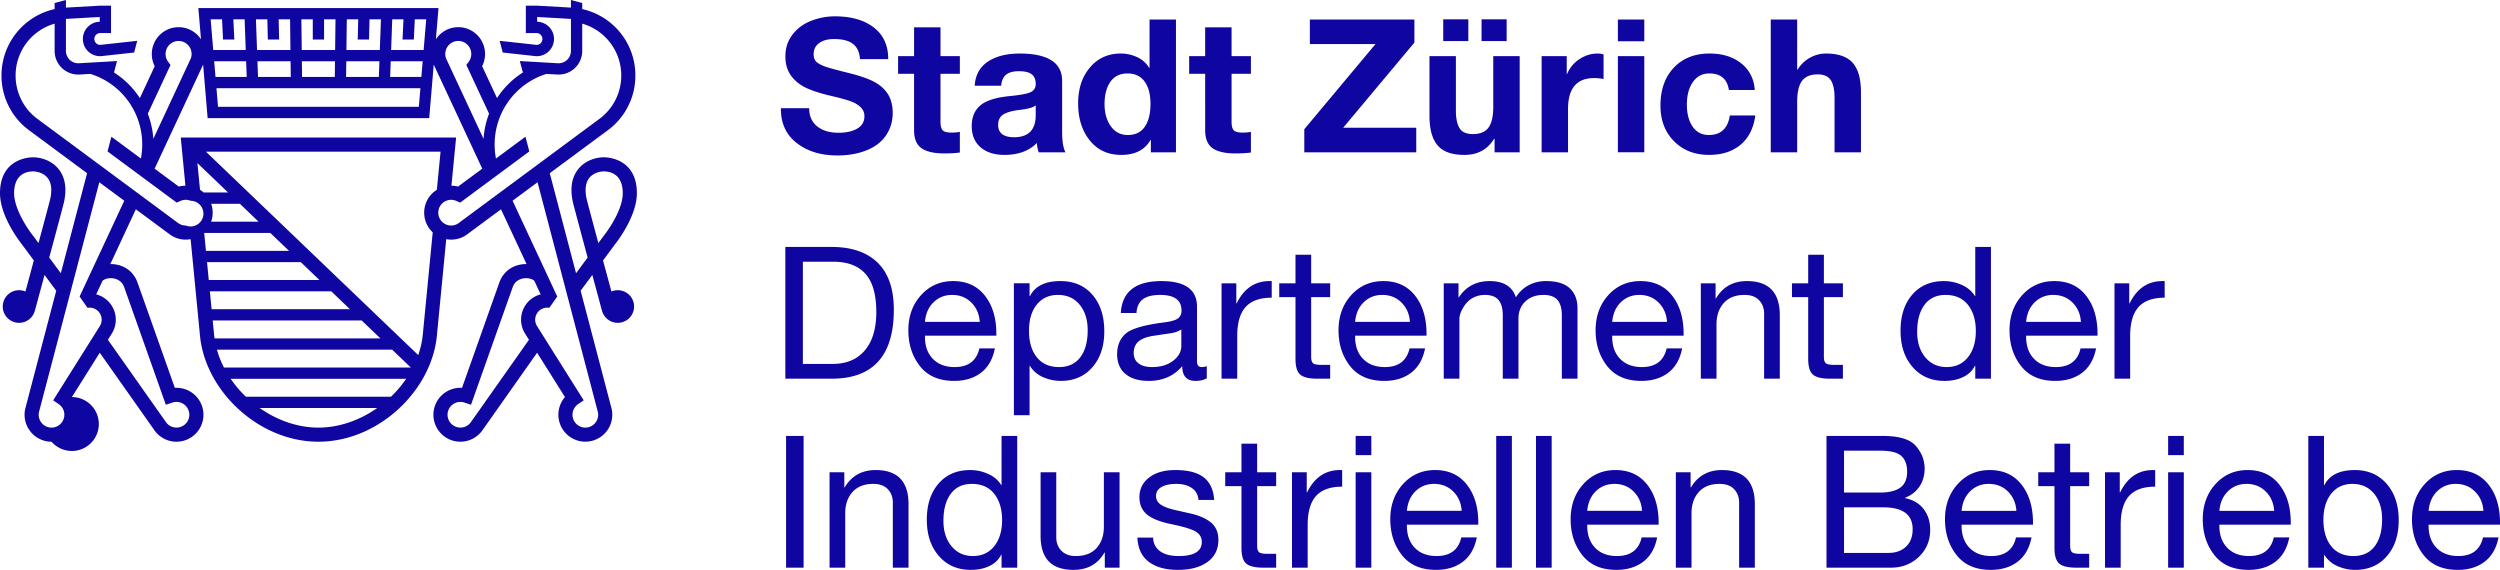 <svg xmlns="http://www.w3.org/2000/svg" viewBox="0 0 335.914 76.571"><title>Logo Stadt Zürich</title><style>.st0{fill:#0f05a0}</style><path class="st0" d="M83.007 38.994c-.303 0-.592.062-.854.173l-1.126-4.17 1.618-2.186c.245-.307 2.927-3.736 2.927-6.852 0-4.69-3.979-4.825-4.433-4.825-1.045 0-2.496.413-3.432 1.574-.888 1.1-1.135 2.595-.735 4.44.075.347 1.032 3.919 1.985 7.457L77.4 36.711l-3.53-13.439 7.951-5.885.019-.014a9.099 9.099 0 0 0 3.532-7.223 9.125 9.125 0 0 0-7.14-8.929V.406L76.715 0v1.02l-4.55-.26h-1.51v3.68h1.471a.797.797 0 0 1 0 1.592l-4.99-.546.414 1.572 4.409.485.043.003a2.316 2.316 0 0 0 2.438-2.31 2.317 2.317 0 0 0-2.267-2.314v-.641l4.542.26v4.28c0 .476-.184.912-.52 1.228-.334.316-.78.475-1.255.448l-5.095-.292.415 1.535-.028.017a11.39 11.39 0 0 0-3.45 3.426l-2-4.288a3.605 3.605 0 0 0-3.205-5.244 3.6 3.6 0 0 0-3.01 1.63l.353-4.198H26.653l.354 4.199a3.6 3.6 0 0 0-3.012-1.631 3.605 3.605 0 0 0-3.204 5.244l-2 4.288a11.404 11.404 0 0 0-3.45-3.426l-.03-.01.417-1.542-5.095.292a1.667 1.667 0 0 1-1.256-.448 1.668 1.668 0 0 1-.519-1.228v-4.28l4.543-.26v.641a2.317 2.317 0 0 0-2.268 2.314 2.316 2.316 0 0 0 2.439 2.31l4.452-.488.413-1.572-4.99.546a.797.797 0 0 1 0-1.593h1.471V.76h-1.466l-4.594.262V0L7.34.406v.815A9.125 9.125 0 0 0 .201 10.15a9.099 9.099 0 0 0 3.533 7.223l7.968 5.899-3.529 13.439-1.558-2.106c.953-3.538 1.91-7.11 1.986-7.457.4-1.845.152-3.34-.736-4.44-.936-1.16-2.387-1.574-3.432-1.574-.454 0-4.433.135-4.433 4.825 0 3.116 2.682 6.545 2.928 6.852l1.617 2.185c-.375 1.391-.76 2.82-1.126 4.17a2.193 2.193 0 1 0 1.267 2.57h.003c.14-.513.669-2.47 1.296-4.793l1.57 2.122-4.157 15.832-.008.032a3.627 3.627 0 0 0 3.535 4.423 3.622 3.622 0 1 0 2.734-6.001l3.745-5.957 7.353 10.43a3.63 3.63 0 0 0 2.956 1.528 3.628 3.628 0 0 0 3.624-3.623 3.628 3.628 0 0 0-3.845-3.617L18.46 37.915c-.482-1.316-1.571-2.188-2.988-2.393a4.106 4.106 0 0 0-.65-.04l3.432-7.36 4.48 3.316a3.588 3.588 0 0 0 2.879.698l1.273 13.115c.375 3.56 2.295 7.14 5.27 9.82 3.06 2.758 6.834 4.278 10.625 4.28h.01c3.791-.002 7.565-1.522 10.626-4.28 2.974-2.68 4.894-6.26 5.27-9.827l1.272-13.108a3.586 3.586 0 0 0 2.878-.697l4.48-3.317 3.433 7.36a4.108 4.108 0 0 0-.65.04c-1.417.205-2.506 1.078-2.992 2.403l-5.027 14.187a3.627 3.627 0 0 0-3.845 3.617 3.627 3.627 0 0 0 3.623 3.623 3.633 3.633 0 0 0 2.958-1.531l7.351-10.427 3.746 5.957a3.622 3.622 0 1 0 6.269 1.578l-4.166-15.864 1.57-2.122 1.296 4.794h.003a2.192 2.192 0 1 0 2.12-2.743zM5.174 32.658l-.732-.99-.026-.033c-.7-.866-2.519-3.575-2.519-5.676 0-2.643 1.774-2.928 2.536-2.928.58 0 1.439.227 1.956.868.51.632.63 1.59.358 2.847-.055.25-.728 2.77-1.573 5.912zM61.577 5.502a1.751 1.751 0 0 1 1.41 2.785l-.326.442 3.053 6.547a11.506 11.506 0 0 0-.742 3.38l-5.04-10.809a1.751 1.751 0 0 1 1.645-2.345zm-10.672 4.835h-4.403l.026-2.103h4.453l-.076 2.103zm-5.92 0h-4.397l-.026-2.103h4.448l-.026 2.103zm-5.915 0h-4.403l-.075-2.103h4.452l.026 2.103zm-5.921 0h-4.193l-.177-2.103h4.294l.076 2.103zm23.34 1.517l-.212 2.5H29.295l-.21-2.5h27.403zm.127-1.517h-4.192l.075-2.103h4.294l-.177 2.103zM54.215 2.6l-.129 2.707h1.52l.128-2.707h1.534l-.347 4.116h-4.367l.149-4.116h1.512zm-6.083 0l-.066 2.707h1.518L49.65 2.6h1.534l-.149 4.116h-4.488l.05-4.116h1.535zm-6.105 0v2.707h1.518V2.6h1.534l-.05 4.116h-4.486l-.05-4.116h1.534zm-6.104 0l.065 2.707h1.518L37.441 2.6h1.534l.05 4.116h-4.488L34.388 2.6h1.535zm-6.085 0l.129 2.707h1.52l-.13-2.707h1.513l.148 4.116h-4.367L28.304 2.6h1.534zm-2.544 6.082l.605 7.188h29.774l.606-7.188 6.52 13.982-3.252 2.406a3.613 3.613 0 0 0-.89-.118l.628-6.47H24.287l.628 6.47a3.612 3.612 0 0 0-.89.118l-3.251-2.406 6.52-13.982zm1.08 18.698h3.859l2.508 2.402h-6.372a3.623 3.623 0 0 0 .005-2.402zm-1.017-1.518a3.616 3.616 0 0 0-.482-.36l-.349-3.589 4.123 3.95h-3.292zM22.911 8.73l-.326-.442a1.751 1.751 0 0 1 1.41-2.784 1.751 1.751 0 0 1 1.646 2.344l-5.04 10.81a11.506 11.506 0 0 0-.743-3.38l3.053-6.548zm-7.71 28.67c.414.06 1.157.292 1.475 1.16l5.608 15.825.883-.294a1.728 1.728 0 0 1 2.273 1.638 1.728 1.728 0 0 1-3.134 1l-7.808-11.074.543-.864a3.509 3.509 0 0 0 .518-1.836 3.52 3.52 0 0 0-2.634-3.403l.845-1.812c.235-.244.805-.43 1.43-.34zm-4.505 2.444l1.068 1.52a1.64 1.64 0 0 1 .28-.027 1.62 1.62 0 0 1 1.386 2.453l-6.286 9.998.753.515a1.728 1.728 0 0 1-.973 3.153 1.728 1.728 0 0 1-1.687-2.094l8.107-30.873 3.354 2.482-6.002 12.873zm14.258-9.542c-.389 0-.756-.126-1.061-.365L4.89 15.87a7.213 7.213 0 0 1-2.792-5.72A7.232 7.232 0 0 1 7.34 3.179v3.642a3.172 3.172 0 0 0 3.38 3.191l1.43-.082c.269.092.594.206.674.238a9.917 9.917 0 0 1 6.286 9.263c0 .632-.06 1.257-.177 1.87l-3.964-2.933-.52 1.976 9.296 6.88.506-.227a1.742 1.742 0 0 1 1.365-.018 1.725 1.725 0 1 1-.662 3.321zm2.484 1h8.887l2.508 2.403H27.671l-.233-2.403zm.38 3.92h12.6l2.507 2.403H28.051l-.233-2.403zm.38 3.92H44.51l2.508 2.403H28.432l-.233-2.403zm.575 5.92l-.194-2h20.022l2.508 2.403H28.827c-.019-.135-.04-.269-.054-.404zm.373 1.92h23.548l2.507 2.403H30.095a12.867 12.867 0 0 1-.95-2.403zm13.64 10.474c-2.805-.001-5.57-.999-7.899-2.633h15.797c-2.328 1.634-5.093 2.632-7.898 2.633zm9.747-4.151H33.038a15.278 15.278 0 0 1-2.04-2.403h23.574a15.28 15.28 0 0 1-2.04 2.403zm4.266-8.251a11.828 11.828 0 0 1-.604 2.656L27.667 20.38h31.528l-.497 5.124a3.612 3.612 0 0 0-1.703 3.072c0 1.013.421 1.965 1.148 2.644l-1.344 13.834zm4.9-15.132l-.02.015a1.708 1.708 0 0 1-1.061.365 1.725 1.725 0 0 1-1.726-1.726 1.725 1.725 0 0 1 2.43-1.578l.506.227 9.294-6.88-.518-1.976-3.965 2.934a10.02 10.02 0 0 1-.176-1.87 9.916 9.916 0 0 1 6.285-9.264c.08-.032.406-.146.674-.238l1.43.082a3.162 3.162 0 0 0 2.384-.86 3.172 3.172 0 0 0 .996-2.33V3.178a7.232 7.232 0 0 1 5.242 6.97 7.214 7.214 0 0 1-2.792 5.72L61.7 29.922zm1.57 26.805a1.728 1.728 0 0 1-3.136-.997 1.728 1.728 0 0 1 2.272-1.639l.883.294 5.605-15.816c.322-.877 1.065-1.108 1.479-1.168.625-.09 1.194.095 1.43.34l.845 1.81a3.521 3.521 0 0 0-2.634 3.404c0 .65.18 1.284.523 1.845l.538.855-7.806 11.072zm17.066-1.365a1.728 1.728 0 0 1-1.687 2.094 1.728 1.728 0 0 1-.973-3.153l.754-.515-6.281-9.989a1.62 1.62 0 0 1 1.38-2.462c.095 0 .188.01.28.027l1.068-1.52-6.002-12.873 3.354-2.482 8.107 30.873zm-1.51-28.614c-.272-1.258-.151-2.216.358-2.848.518-.641 1.377-.868 1.956-.868.763 0 2.536.285 2.536 2.928 0 2.522-2.494 5.646-2.52 5.676l-.757 1.023c-.845-3.142-1.518-5.662-1.572-5.911z" id="Bildmarke"/><path class="st0" d="M112.2 2.196c2.183 0 3.92.5 5.212 1.5 1.29.999 1.936 2.416 1.936 4.248h-3.799c-.05-.9-.354-1.574-.912-2.025-.558-.449-1.42-.674-2.587-.674-.816 0-1.473.18-1.973.538s-.75.853-.75 1.486c0 .517.154.892.462 1.125.308.233.746.441 1.312.625.566.183 1.558.45 2.974.799 1.483.367 2.624.766 3.423 1.2s1.409.987 1.825 1.662c.417.675.625 1.503.625 2.486 0 1.133-.3 2.141-.9 3.024-.6.884-1.474 1.554-2.624 2.012s-2.449.687-3.898.687c-2.216 0-4.036-.554-5.461-1.662-1.424-1.107-2.137-2.628-2.137-4.56v-.126h3.799c0 1.05.358 1.863 1.074 2.437.717.575 1.666.862 2.85.862 1.049 0 1.894-.187 2.536-.562s.962-.929.962-1.662c0-.483-.175-.89-.525-1.224-.35-.334-.816-.604-1.399-.812-.584-.208-1.566-.471-2.95-.788-1.599-.4-2.765-.825-3.498-1.274-.733-.45-1.291-.996-1.674-1.638-.384-.64-.575-1.41-.575-2.311 0-1.115.321-2.091.963-2.924.64-.833 1.477-1.45 2.51-1.849 1.034-.4 2.1-.6 3.2-.6zm14.17 1.474v3.874h2.6v2.374h-2.6v6.398c0 .6.1 1 .3 1.2.2.2.599.299 1.2.299.432 0 .8-.033 1.1-.1v2.775c-.5.083-1.201.125-2.1.125-1.367 0-2.383-.234-3.05-.7-.666-.466-1-1.275-1-2.424V9.918h-2.148V7.544h2.149V3.67h3.549zm10.696 3.524c3.765.017 5.648 1.242 5.648 3.674v6.847c0 1.267.15 2.183.45 2.75h-3.6a5.208 5.208 0 0 1-.248-1.25c-1.05 1.066-2.5 1.599-4.349 1.599-1.35 0-2.42-.342-3.212-1.024-.79-.683-1.186-1.633-1.186-2.85 0-1.182.375-2.099 1.124-2.748.766-.684 2.158-1.116 4.174-1.3 1.432-.15 2.34-.337 2.723-.562.384-.225.575-.57.575-1.038 0-.583-.174-1.015-.524-1.298-.35-.284-.934-.425-1.75-.425-.749 0-1.316.153-1.7.462-.383.308-.608.803-.674 1.487h-3.549c.084-1.416.666-2.491 1.75-3.225 1.082-.732 2.532-1.1 4.348-1.1zm-2.948 9.596c0 1.1.724 1.65 2.173 1.65 1.9-.017 2.858-.991 2.874-2.924v-1.374c-.283.283-1 .491-2.149.624-.999.117-1.732.321-2.2.612-.466.292-.698.763-.698 1.412zm23.89-14.17v17.844h-3.373v-1.65h-.05c-.766 1.334-2.074 2-3.923 2-1.784 0-3.196-.65-4.237-1.95-1.04-1.298-1.561-2.956-1.561-4.972 0-1.966.528-3.574 1.587-4.823 1.057-1.25 2.436-1.875 4.135-1.875.784 0 1.52.163 2.212.487a3.654 3.654 0 0 1 1.612 1.438h.05V2.62h3.548zm-9.595 11.372c0 1.183.278 2.17.836 2.962.558.79 1.32 1.186 2.288 1.186 1.015 0 1.777-.37 2.286-1.112.508-.741.762-1.762.762-3.062 0-1.299-.266-2.306-.8-3.023-.533-.716-1.291-1.074-2.274-1.074-1.016 0-1.787.374-2.311 1.124-.526.75-.787 1.75-.787 2.999zM165.48 3.67v3.874h2.6v2.374h-2.6v6.398c0 .6.101 1 .3 1.2.2.2.6.299 1.2.299.434 0 .8-.033 1.1-.1v2.775c-.5.083-1.2.125-2.1.125-1.365 0-2.382-.234-3.048-.7-.667-.466-1-1.275-1-2.424V9.918h-2.148V7.544h2.148V3.67h3.549zm24.566-1.05v3.1l-9.571 11.445h9.821v3.3h-15.044v-3.1l9.572-11.446H176V2.621h14.045zm5.574 4.924v7.323c0 .999.159 1.774.475 2.324s.916.824 1.799.824c.983 0 1.687-.29 2.112-.875.425-.583.637-1.516.637-2.799V7.544h3.549v12.92h-3.373v-1.8h-.075c-.884 1.434-2.208 2.15-3.974 2.15-1.683 0-2.887-.429-3.611-1.287-.725-.858-1.087-2.178-1.087-3.961V7.544h3.549zm1.674-4.948V5.52h-3.373V2.596h3.373zm5.149 0V5.52h-3.374V2.596h3.374zm12.245 4.598c.3 0 .559.042.775.125v3.299a6.04 6.04 0 0 0-1.275-.125c-2.332 0-3.498 1.383-3.498 4.148v5.823h-3.549V7.544h3.374v2.399h.05a4.374 4.374 0 0 1 1.662-2c.758-.5 1.578-.75 2.46-.75zm6.248-4.574v2.924h-3.549V2.621h3.549zm0 4.924v12.92h-3.549V7.544h3.549zm8.77-.35c1.75 0 3.174.446 4.274 1.338 1.1.89 1.7 2.078 1.8 3.56h-3.474c-.233-1.482-1.108-2.223-2.624-2.223-.934 0-1.67.382-2.212 1.149-.542.767-.812 1.783-.812 3.049 0 1.216.258 2.2.775 2.95.516.748 1.24 1.123 2.174 1.123 1.616 0 2.557-.875 2.824-2.624h3.424c-.234 1.716-.897 3.028-1.987 3.937s-2.503 1.36-4.236 1.36c-1.917 0-3.482-.611-4.698-1.836-1.217-1.225-1.825-2.82-1.825-4.785 0-2.133.6-3.832 1.8-5.099 1.199-1.265 2.798-1.9 4.797-1.9zm11.772-4.574v6.723h.075c.4-.666.94-1.19 1.624-1.574a4.378 4.378 0 0 1 2.174-.575c1.65 0 2.845.417 3.587 1.25.74.833 1.111 2.15 1.111 3.948v8.072H246.5v-7.347c0-1.05-.17-1.832-.511-2.349-.342-.517-.929-.774-1.762-.774-.95 0-1.646.287-2.087.86-.441.576-.662 1.521-.662 2.838v6.772h-3.549V2.621h3.549z" id="Stadt_Zürich"/><path class="st0" d="M111.746 33.182c2.677 0 4.739.706 6.185 2.12 1.445 1.412 2.169 3.516 2.169 6.309 0 6.181-2.785 9.271-8.354 9.271h-6.223v-17.7h6.223zm.124 15.717c1.867 0 3.313-.608 4.337-1.822 1.026-1.215 1.538-2.93 1.538-5.144 0-2.347-.488-4.061-1.462-5.144-.976-1.083-2.414-1.624-4.315-1.624h-4.09v13.734h3.992zm16.205-11.131c1.817 0 3.238.653 4.263 1.958 1.025 1.307 1.537 3.017 1.537 5.132v.248h-9.593v.148c0 1.24.354 2.228 1.065 2.963s1.686 1.104 2.926 1.104c1.834 0 2.941-.835 3.321-2.504h2.083c-.281 1.437-.901 2.524-1.86 3.26-.958.735-2.164 1.103-3.618 1.103-2.017 0-3.546-.661-4.587-1.983s-1.562-2.926-1.562-4.81c0-1.9.57-3.478 1.711-4.735 1.14-1.256 2.578-1.884 4.314-1.884zm3.569 5.479c-.066-1.041-.442-1.905-1.128-2.591-.685-.686-1.549-1.029-2.59-1.029-.975 0-1.803.327-2.48.98-.677.652-1.066 1.533-1.164 2.64h7.362zm10.834-5.479c1.818 0 3.256.616 4.313 1.847 1.058 1.231 1.587 2.863 1.587 4.896 0 2-.533 3.612-1.6 4.834-1.065 1.224-2.482 1.835-4.25 1.835-.794 0-1.57-.161-2.33-.483a3.926 3.926 0 0 1-1.81-1.526h-.05v6.62h-2.107V38.065h2.107V39.8h.05c.677-1.355 2.04-2.033 4.09-2.033zm-4.215 6.693c0 1.488.352 2.67 1.054 3.545.703.876 1.698 1.315 2.987 1.315 1.224 0 2.17-.435 2.839-1.302.669-.868 1.004-2.086 1.004-3.656 0-1.406-.36-2.545-1.078-3.422-.719-.876-1.69-1.314-2.913-1.314-1.19 0-2.136.43-2.84 1.29-.701.859-1.053 2.04-1.053 3.544zm17.789-6.693c3.19 0 4.785 1.148 4.785 3.446v7.388c0 .48.223.719.67.719.214 0 .429-.041.644-.124v1.635c-.413.232-.917.348-1.512.348-1.19 0-1.785-.661-1.785-1.983-1.124 1.322-2.628 1.983-4.512 1.983-1.322 0-2.36-.31-3.111-.93-.752-.62-1.128-1.508-1.128-2.665 0-1.14.372-2.05 1.115-2.727.744-.677 2.47-1.19 5.182-1.537.925-.115 1.549-.293 1.87-.532.324-.24.485-.591.485-1.054 0-1.405-.95-2.108-2.851-2.108-1.041 0-1.823.195-2.343.582-.52.39-.806 1.005-.855 1.848h-2.107c.165-2.86 1.982-4.289 5.453-4.289zm-3.718 9.668c0 .596.214 1.059.645 1.389.43.33 1.041.496 1.834.496 1.14 0 2.078-.281 2.813-.843.736-.563 1.104-1.231 1.104-2.009v-2.206c-.38.265-.876.439-1.487.52l-2.158.323c-.941.133-1.635.385-2.082.756-.446.372-.669.897-.669 1.574zm18.542-9.668v2.231c-1.586 0-2.755.417-3.507 1.252-.752.834-1.128 2.136-1.128 3.905v5.726h-2.107V38.066h1.983v2.702h.05c.975-2 2.446-3 4.413-3h.296zm5.301-3.545v3.843h2.554v1.858h-2.554v8.032c0 .381.074.654.224.819.148.166.52.248 1.115.248h1.215v1.86h-1.735c-1.091 0-1.852-.182-2.282-.546-.43-.364-.644-1.074-.644-2.132v-8.28h-2.182v-1.86h2.182v-3.842h2.107zm9.698 3.545c1.818 0 3.239.653 4.264 1.958 1.025 1.307 1.537 3.017 1.537 5.132v.248h-9.594v.148c0 1.24.355 2.228 1.066 2.963s1.685 1.104 2.926 1.104c1.834 0 2.941-.835 3.321-2.504h2.083c-.281 1.437-.901 2.524-1.86 3.26-.958.735-2.164 1.103-3.619 1.103-2.016 0-3.545-.661-4.586-1.983s-1.562-2.926-1.562-4.81c0-1.9.57-3.478 1.711-4.735 1.14-1.256 2.578-1.884 4.313-1.884zm3.57 5.479c-.067-1.041-.443-1.905-1.128-2.591-.686-.686-1.549-1.029-2.591-1.029-.975 0-1.802.327-2.479.98-.677.652-1.066 1.533-1.165 2.64h7.363zm10.717-5.479c1.867 0 3.04.728 3.52 2.182a4.463 4.463 0 0 1 1.697-1.612c.703-.38 1.484-.57 2.343-.57 1.454 0 2.525.326 3.211.98.686.652 1.028 1.54 1.028 2.665v9.47h-2.106v-8.504c0-.925-.195-1.615-.583-2.07-.389-.454-1.02-.682-1.897-.682-.99 0-1.796.294-2.417.88-.62.587-.93 1.36-.93 2.319v8.056h-2.107V42.38c0-.925-.19-1.615-.57-2.07-.38-.454-.991-.682-1.834-.682-.612 0-1.165.141-1.661.421-.496.282-.913.707-1.252 1.278s-.509 1.078-.509 1.524v8.032h-2.106V38.066h1.983v1.884h.049c.959-1.454 2.339-2.182 4.14-2.182zm20.256 0c1.818 0 3.239.653 4.264 1.958 1.024 1.307 1.537 3.017 1.537 5.132v.248h-9.594v.148c0 1.24.355 2.228 1.066 2.963s1.685 1.104 2.926 1.104c1.834 0 2.941-.835 3.32-2.504h2.084c-.281 1.437-.901 2.524-1.86 3.26-.958.735-2.164 1.103-3.619 1.103-2.016 0-3.545-.661-4.586-1.983s-1.562-2.926-1.562-4.81c0-1.9.57-3.478 1.71-4.735 1.14-1.256 2.579-1.884 4.314-1.884zm3.57 5.479c-.067-1.041-.443-1.905-1.128-2.591-.686-.686-1.549-1.029-2.591-1.029-.975 0-1.802.327-2.479.98-.677.652-1.066 1.533-1.165 2.64h7.363zm10.742-5.479c2.941 0 4.413 1.53 4.413 4.586v8.528h-2.107v-8.75c0-.712-.223-1.306-.67-1.786s-1.099-.719-1.958-.719c-1.206 0-2.136.364-2.79 1.091s-.979 1.678-.979 2.85v7.314h-2.106V38.066h1.983v2.032h.049c.926-1.553 2.314-2.33 4.165-2.33zm10.337-3.545v3.843h2.554v1.858h-2.554v8.032c0 .381.074.654.223.819.149.166.521.248 1.116.248h1.215v1.86h-1.736c-1.09 0-1.851-.182-2.281-.546-.43-.364-.645-1.074-.645-2.132v-8.28h-2.181v-1.86h2.181v-3.842h2.108zm22.448-1.041v17.7h-2.107v-1.735h-.05c-.33.661-.855 1.165-1.574 1.513-.72.346-1.558.52-2.516.52-1.769 0-3.194-.62-4.276-1.86-1.083-1.24-1.624-2.866-1.624-4.883s.524-3.632 1.574-4.847c1.049-1.215 2.467-1.822 4.252-1.822.843 0 1.648.174 2.417.52s1.35.843 1.747 1.488h.05v-6.594h2.107zM257.6 44.585c0 1.406.363 2.545 1.09 3.421.727.876 1.686 1.315 2.876 1.315 1.207 0 2.161-.443 2.863-1.326.703-.885 1.054-2.054 1.054-3.51 0-1.453-.35-2.626-1.054-3.519-.702-.892-1.706-1.339-3.012-1.339-1.223 0-2.165.443-2.826 1.327-.66.884-.99 2.094-.99 3.631zm18.435-6.817c1.817 0 3.238.653 4.263 1.958 1.025 1.307 1.537 3.017 1.537 5.132v.248h-9.593v.148c0 1.24.354 2.228 1.065 2.963s1.686 1.104 2.926 1.104c1.834 0 2.941-.835 3.321-2.504h2.083c-.281 1.437-.901 2.524-1.86 3.26-.958.735-2.164 1.103-3.618 1.103-2.017 0-3.546-.661-4.587-1.983s-1.562-2.926-1.562-4.81c0-1.9.57-3.478 1.711-4.735 1.14-1.256 2.578-1.884 4.314-1.884zm3.569 5.479c-.066-1.041-.442-1.905-1.128-2.591-.686-.686-1.549-1.029-2.59-1.029-.975 0-1.803.327-2.48.98-.677.652-1.066 1.533-1.164 2.64h7.362zm11.253-5.479v2.231c-1.586 0-2.756.417-3.508 1.252-.752.834-1.128 2.136-1.128 3.905v5.726h-2.106V38.066h1.982v2.702h.05c.975-2 2.446-3 4.413-3h.297zm-182.88 20.805v17.7h-2.355v-17.7h2.355zm9.683 4.586c2.942 0 4.414 1.529 4.414 4.586v8.528h-2.108v-8.751c0-.711-.222-1.306-.669-1.785s-1.1-.719-1.959-.719c-1.206 0-2.135.363-2.789 1.09s-.98 1.679-.98 2.851v7.314h-2.106V63.456h1.984v2.033h.049c.925-1.553 2.314-2.33 4.165-2.33zm19.02-4.586v17.7h-2.107v-1.735h-.05c-.33.66-.855 1.165-1.574 1.512-.72.347-1.558.52-2.516.52-1.769 0-3.194-.62-4.276-1.859-1.083-1.24-1.624-2.867-1.624-4.883s.524-3.632 1.574-4.847c1.049-1.215 2.467-1.822 4.252-1.822.843 0 1.648.173 2.417.52s1.35.843 1.747 1.487h.05v-6.593h2.107zm-9.916 11.403c0 1.405.363 2.545 1.09 3.42.727.877 1.686 1.315 2.876 1.315 1.207 0 2.161-.442 2.863-1.326.703-.885 1.054-2.054 1.054-3.509 0-1.454-.35-2.627-1.054-3.52-.702-.892-1.706-1.338-3.012-1.338-1.223 0-2.165.442-2.826 1.326-.66.885-.99 2.095-.99 3.632zm15.162-6.52v8.726c0 .744.232 1.352.695 1.822.462.472 1.1.707 1.909.707 1.239 0 2.181-.363 2.826-1.09s.967-1.678.967-2.852v-7.313h2.107v12.817h-1.983V74.24h-.05c-.876 1.553-2.265 2.33-4.165 2.33-2.942 0-4.412-1.52-4.412-4.56v-8.554h2.106zm15.984-.297c1.735 0 3.02.335 3.855 1.004.834.668 1.293 1.673 1.375 3.011h-2.106v-.024c-.067-.694-.369-1.223-.906-1.587-.537-.363-1.227-.545-2.07-.545s-1.508.14-1.995.42c-.488.282-.732.687-.732 1.216 0 .48.215.864.645 1.153s1.082.533 1.958.732l1.983.446c1.24.281 2.182.698 2.827 1.252s.966 1.317.966 2.293c0 1.272-.487 2.264-1.462 2.974-.975.711-2.305 1.067-3.992 1.067-1.635 0-2.933-.36-3.891-1.08-.96-.718-1.472-1.804-1.537-3.26h2.107c.032.794.347 1.406.941 1.836.596.43 1.43.644 2.504.644 2.067 0 3.1-.636 3.1-1.909 0-.561-.253-1.008-.757-1.339-.504-.33-1.582-.669-3.235-1.016-1.57-.314-2.694-.752-3.371-1.314s-1.017-1.339-1.017-2.33c0-1.09.434-1.972 1.302-2.64.867-.67 2.037-1.004 3.508-1.004zm11.006-3.545v3.842h2.554v1.859h-2.554v8.032c0 .381.075.653.224.818.149.166.52.249 1.115.249h1.215v1.859h-1.735c-1.091 0-1.852-.182-2.281-.545-.43-.364-.645-1.074-.645-2.133v-8.28h-2.182v-1.859h2.182v-3.842h2.107zm11.425 3.545v2.231c-1.586 0-2.756.417-3.508 1.252-.752.834-1.127 2.136-1.127 3.904v5.727h-2.107V63.456h1.982v2.703h.05c.976-2 2.447-3 4.413-3h.297zm3.917-4.586v2.578h-2.106v-2.578h2.106zm0 4.883v12.817h-2.106V63.456h2.106zm8.572-.297c1.818 0 3.239.653 4.264 1.958 1.025 1.306 1.537 3.016 1.537 5.131v.249h-9.593v.148c0 1.24.354 2.228 1.065 2.963s1.686 1.103 2.926 1.103c1.834 0 2.941-.835 3.321-2.504h2.083c-.281 1.438-.901 2.525-1.86 3.26-.958.736-2.164 1.104-3.618 1.104-2.017 0-3.546-.661-4.587-1.984s-1.562-2.925-1.562-4.81c0-1.9.57-3.478 1.711-4.735 1.14-1.255 2.578-1.883 4.314-1.883zm3.57 5.478c-.067-1.04-.443-1.904-1.128-2.59-.686-.686-1.549-1.029-2.59-1.029-.976 0-1.803.326-2.48.98-.677.652-1.066 1.533-1.164 2.64h7.362zm6.743-10.064v17.7h-2.106v-17.7h2.106zm5.347 0v17.7h-2.107v-17.7h2.107zm8.573 4.586c1.817 0 3.238.653 4.264 1.958 1.024 1.306 1.537 3.016 1.537 5.131v.249h-9.594v.148c0 1.24.354 2.228 1.065 2.963s1.686 1.103 2.926 1.103c1.834 0 2.942-.835 3.321-2.504h2.083c-.28 1.438-.9 2.525-1.859 3.26-.959.736-2.165 1.104-3.619 1.104-2.017 0-3.546-.661-4.587-1.984s-1.561-2.925-1.561-4.81c0-1.9.57-3.478 1.71-4.735 1.14-1.255 2.579-1.883 4.314-1.883zm3.57 5.478c-.067-1.04-.443-1.904-1.129-2.59-.685-.686-1.548-1.029-2.59-1.029-.975 0-1.802.326-2.479.98-.678.652-1.066 1.533-1.165 2.64h7.362zm10.74-5.478c2.942 0 4.414 1.529 4.414 4.586v8.528h-2.108v-8.751c0-.711-.223-1.306-.669-1.785s-1.1-.719-1.959-.719c-1.206 0-2.136.363-2.789 1.09s-.98 1.679-.98 2.851v7.314h-2.106V63.456h1.984v2.033h.048c.926-1.553 2.315-2.33 4.165-2.33zm21.606-4.586c2.182 0 3.66.446 4.437 1.338.777.892 1.173 1.892 1.19 3 0 .942-.228 1.755-.682 2.442-.454.686-1.102 1.193-1.946 1.524v.05c1.09.232 1.926.727 2.504 1.488.579.76.868 1.685.868 2.776 0 1.454-.509 2.665-1.524 3.632-1.017.967-2.269 1.45-3.756 1.45h-8.653v-17.7h7.562zm-.372 7.61c1.19 0 2.095-.219 2.715-.657.619-.438.93-1.16.93-2.17 0-.925-.261-1.623-.782-2.094s-1.467-.707-2.839-.707h-4.858v5.628h4.834zm1.165 8.107c.958 0 1.735-.28 2.33-.843.596-.562.893-1.34.893-2.33 0-1.967-1.314-2.95-3.942-2.95h-5.28v6.123h5.999zm13.591-11.131c1.817 0 3.238.653 4.263 1.958 1.025 1.306 1.538 3.016 1.538 5.131v.249h-9.594v.148c0 1.24.354 2.228 1.065 2.963s1.686 1.103 2.926 1.103c1.834 0 2.941-.835 3.321-2.504h2.083c-.281 1.438-.901 2.525-1.86 3.26-.958.736-2.164 1.104-3.618 1.104-2.017 0-3.546-.661-4.587-1.984s-1.562-2.925-1.562-4.81c0-1.9.57-3.478 1.711-4.735 1.14-1.255 2.578-1.883 4.314-1.883zm3.57 5.478c-.067-1.04-.443-1.904-1.129-2.59-.685-.686-1.549-1.029-2.59-1.029-.975 0-1.802.326-2.48.98-.677.652-1.066 1.533-1.164 2.64h7.362zm7.225-9.023v3.842h2.553v1.859h-2.553v8.032c0 .381.074.653.223.818.149.166.52.249 1.116.249h1.214v1.859h-1.735c-1.09 0-1.852-.182-2.281-.545-.43-.364-.645-1.074-.645-2.133v-8.28h-2.181v-1.859h2.181v-3.842h2.108zm11.425 3.545v2.231c-1.586 0-2.755.417-3.507 1.252-.752.834-1.128 2.136-1.128 3.904v5.727h-2.107V63.456h1.983v2.703h.05c.975-2 2.446-3 4.413-3h.296zm3.845-4.586v2.578h-2.106v-2.578h2.106zm0 4.883v12.817h-2.106V63.456h2.106zm8.572-.297c1.818 0 3.239.653 4.264 1.958 1.025 1.306 1.537 3.016 1.537 5.131v.249h-9.594v.148c0 1.24.355 2.228 1.066 2.963s1.685 1.103 2.926 1.103c1.834 0 2.941-.835 3.321-2.504h2.083c-.281 1.438-.901 2.525-1.86 3.26-.958.736-2.164 1.104-3.619 1.104-2.016 0-3.545-.661-4.586-1.984s-1.562-2.925-1.562-4.81c0-1.9.57-3.478 1.711-4.735 1.14-1.255 2.578-1.883 4.313-1.883zm3.57 5.478c-.067-1.04-.443-1.904-1.128-2.59-.686-.686-1.549-1.029-2.591-1.029-.975 0-1.802.326-2.479.98-.677.652-1.066 1.533-1.165 2.64h7.363zm6.694-10.064v6.619h.049c.678-1.356 2.04-2.033 4.09-2.033 1.786 0 3.215.62 4.29 1.859 1.074 1.24 1.611 2.867 1.611 4.884 0 2-.533 3.611-1.6 4.834-1.065 1.223-2.482 1.835-4.25 1.835-.794 0-1.57-.161-2.33-.484a3.926 3.926 0 0 1-1.811-1.525h-.049v1.71h-2.107v-17.7h2.107zm-.075 11.279c0 1.487.351 2.669 1.054 3.545.703.876 1.698 1.314 2.987 1.314 1.224 0 2.17-.434 2.839-1.301.669-.869 1.004-2.086 1.004-3.657 0-1.405-.36-2.545-1.078-3.422-.72-.875-1.69-1.313-2.914-1.313-1.189 0-2.135.438-2.838 1.313-.703.877-1.054 2.05-1.054 3.521zm17.924-6.693c1.817 0 3.238.653 4.263 1.958 1.025 1.306 1.538 3.016 1.538 5.131v.249h-9.594v.148c0 1.24.354 2.228 1.065 2.963s1.686 1.103 2.926 1.103c1.834 0 2.941-.835 3.321-2.504h2.083c-.281 1.438-.901 2.525-1.86 3.26-.958.736-2.164 1.104-3.618 1.104-2.017 0-3.546-.661-4.587-1.984s-1.562-2.925-1.562-4.81c0-1.9.57-3.478 1.711-4.735 1.14-1.255 2.578-1.883 4.314-1.883zm3.57 5.478c-.067-1.04-.443-1.904-1.129-2.59-.685-.686-1.549-1.029-2.59-1.029-.975 0-1.802.326-2.48.98-.677.652-1.066 1.533-1.164 2.64h7.362z" id="Departement_der_Industriellen_Betriebe"/></svg>